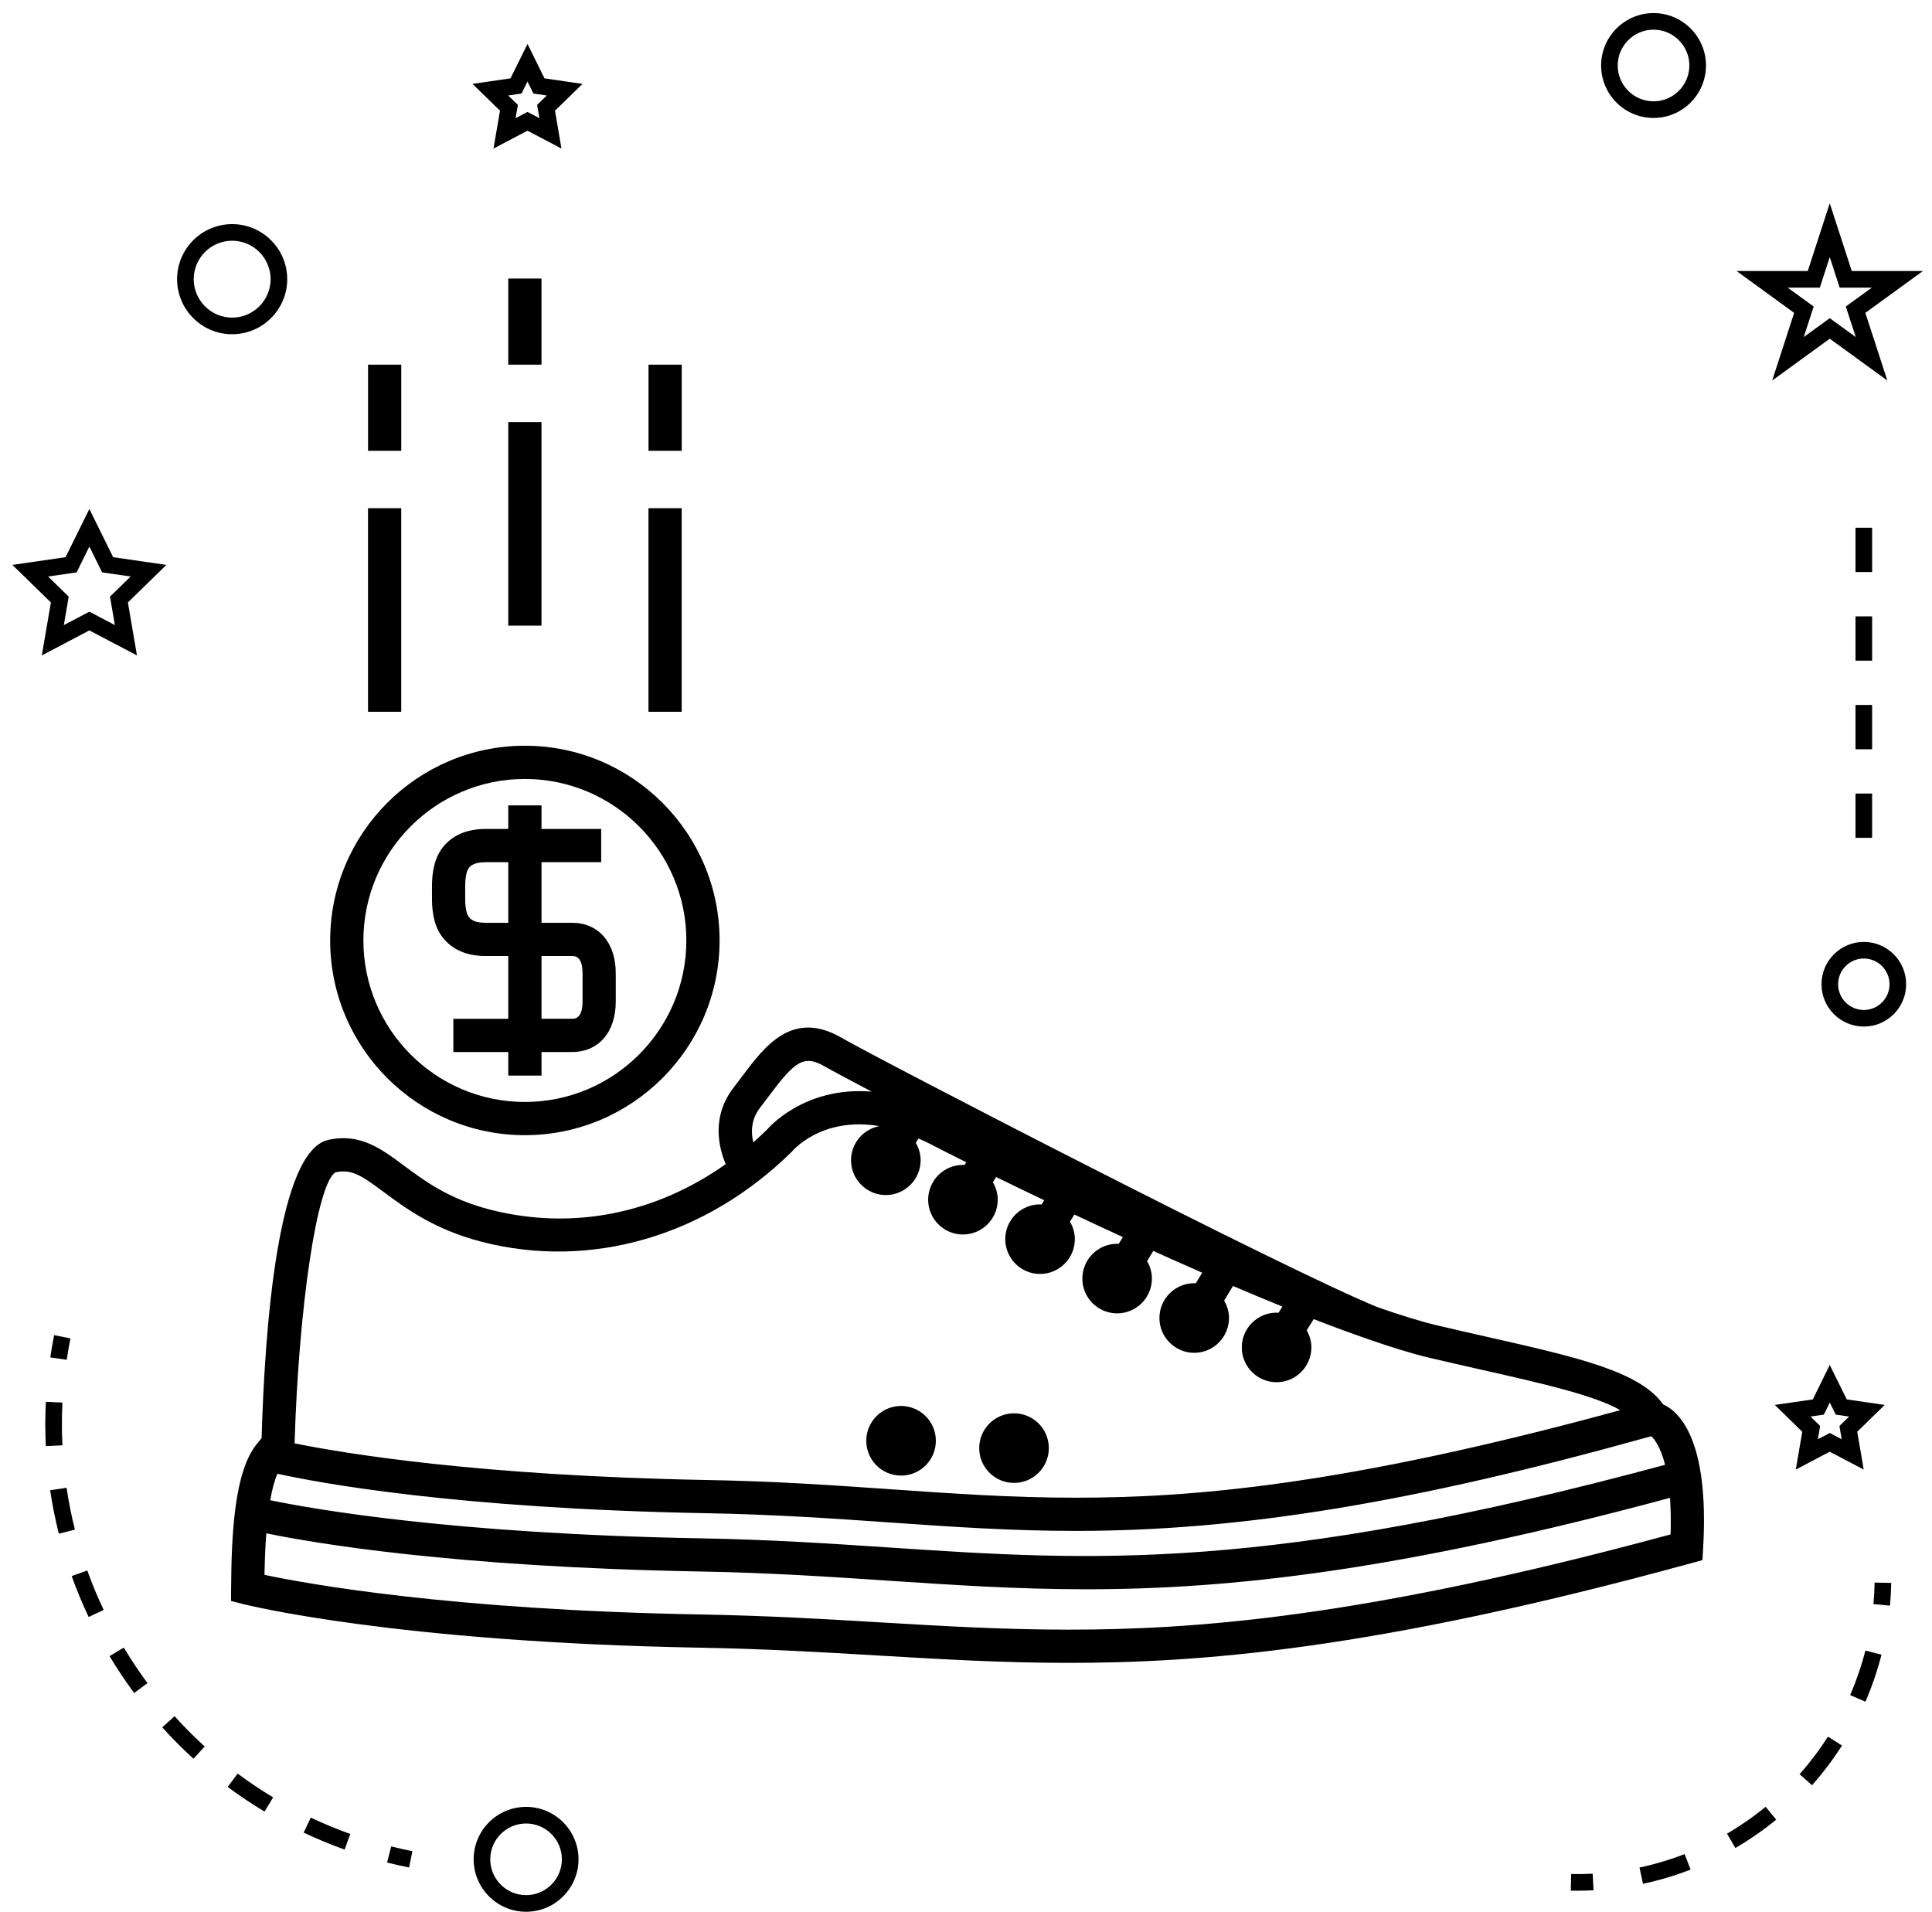 <svg width="95" height="94" viewBox="0 0 95 94" fill="none" xmlns="http://www.w3.org/2000/svg">
<path d="M83.712 76.711L83.746 76.126C84.057 70.787 82.569 69.41 81.782 69.054C80.635 67.449 77.663 66.76 73.263 65.764C72.446 65.58 71.582 65.384 70.675 65.17C69.87 64.981 68.869 64.667 67.759 64.281C63.366 62.515 43.297 52.132 41.373 51.023C38.961 49.628 37.596 51.451 36.499 52.915C36.363 53.096 36.226 53.279 36.084 53.462C34.982 54.88 35.324 56.383 35.684 57.24C32.224 59.692 28.12 60.51 24.094 59.475C22.07 58.953 20.895 58.078 19.856 57.307C18.743 56.478 17.688 55.695 16.132 56.051C13.682 56.611 13.027 65.1 12.863 70.715L12.618 71.014C11.545 72.337 11.381 75.328 11.364 78.08L11.359 78.717L11.976 78.876C12.048 78.894 19.384 80.748 34.448 81.016C37.629 81.073 40.464 81.24 43.204 81.402C46.335 81.587 49.293 81.762 52.525 81.762H52.526C58.827 81.762 67.393 81.181 83.146 76.865L83.712 76.711ZM13.643 72.463C15.602 72.898 22.365 74.178 34.782 74.405C38.092 74.465 40.969 74.665 43.752 74.859C46.812 75.073 49.703 75.274 52.9 75.274C61.034 75.274 69.511 73.881 81.196 70.618C81.355 70.761 81.653 71.15 81.876 72.024C62.272 77.32 53.683 76.752 43.767 76.092C40.872 75.9 37.878 75.7 34.475 75.639C22.278 75.422 15.384 74.2 13.287 73.765C13.377 73.263 13.489 72.808 13.642 72.463H13.643ZM37.373 54.466C37.523 54.276 37.666 54.082 37.806 53.894C39.078 52.198 39.512 51.836 40.555 52.437C40.875 52.621 41.699 53.063 42.861 53.675C39.51 53.395 37.726 55.529 37.731 55.528C37.504 55.751 37.274 55.963 37.04 56.17C36.925 55.679 36.922 55.046 37.373 54.466H37.373ZM16.495 57.644C17.288 57.466 17.797 57.811 18.88 58.619C19.924 59.394 21.35 60.457 23.686 61.058C29.03 62.438 34.707 60.802 38.944 56.619C38.962 56.597 40.382 54.886 43.238 55.371C42.447 55.521 41.847 56.215 41.847 57.049C41.847 57.992 42.615 58.76 43.558 58.76C44.501 58.76 45.269 57.992 45.269 57.049C45.269 56.736 45.178 56.446 45.03 56.193L45.161 55.979C45.34 56.06 45.519 56.135 45.706 56.232C46.185 56.48 46.806 56.795 47.51 57.146L47.426 57.285C47.4 57.284 47.376 57.278 47.35 57.278C46.407 57.278 45.639 58.045 45.639 58.989C45.639 59.932 46.407 60.7 47.35 60.7C48.293 60.7 49.061 59.932 49.061 58.989C49.061 58.675 48.97 58.385 48.822 58.132L48.979 57.873C49.706 58.229 50.506 58.615 51.345 59.015L51.217 59.225C51.191 59.224 51.167 59.218 51.141 59.218C50.198 59.218 49.43 59.986 49.43 60.929C49.43 61.872 50.198 62.64 51.141 62.64C52.084 62.64 52.852 61.872 52.852 60.929C52.852 60.615 52.761 60.325 52.613 60.072L52.828 59.717C53.601 60.081 54.395 60.45 55.213 60.826L55.008 61.163C54.983 61.163 54.957 61.156 54.931 61.156C53.988 61.156 53.221 61.924 53.221 62.867C53.221 63.81 53.989 64.578 54.931 64.578C55.874 64.578 56.642 63.81 56.642 62.867C56.642 62.554 56.552 62.264 56.404 62.011L56.709 61.507C57.507 61.867 58.311 62.227 59.115 62.578L58.797 63.102C58.773 63.101 58.747 63.095 58.721 63.095C57.778 63.095 57.011 63.863 57.011 64.806C57.011 65.749 57.779 66.517 58.721 66.517C59.664 66.517 60.432 65.749 60.432 64.806C60.432 64.492 60.341 64.203 60.193 63.95L60.628 63.23C61.451 63.582 62.262 63.921 63.057 64.244L62.866 64.551C62.835 64.55 62.804 64.542 62.772 64.542C61.828 64.542 61.061 65.31 61.061 66.252C61.061 67.195 61.829 67.963 62.772 67.963C63.715 67.963 64.483 67.195 64.483 66.252C64.483 65.946 64.394 65.662 64.254 65.413L64.596 64.86C65.511 65.217 66.374 65.534 67.19 65.817C67.199 65.82 67.21 65.825 67.217 65.828V65.828C68.376 66.231 69.43 66.56 70.294 66.763C71.206 66.978 72.075 67.174 72.896 67.36C75.865 68.031 78.36 68.596 79.672 69.336C65.876 73.109 58.387 73.639 52.894 73.641C49.752 73.641 46.889 73.442 43.858 73.23C41.054 73.034 38.156 72.833 34.804 72.772C23.494 72.567 16.871 71.453 14.485 70.969C14.69 64.196 15.598 58.168 16.496 57.644L16.495 57.644ZM82.144 75.447C66.942 79.569 58.643 80.129 52.528 80.129H52.528C49.345 80.129 46.411 79.956 43.304 79.772C40.546 79.608 37.694 79.44 34.48 79.383C22.103 79.163 15.041 77.867 13.006 77.434C13.015 76.871 13.038 76.14 13.095 75.392C15.431 75.875 22.291 77.052 34.451 77.27C37.813 77.33 40.787 77.528 43.663 77.72C46.917 77.936 50.027 78.144 53.419 78.144C60.487 78.144 68.788 77.237 82.117 73.649C82.151 74.166 82.169 74.746 82.145 75.447L82.144 75.447Z" fill="black"/>
<path d="M46.018 70.843C46.018 71.787 45.252 72.554 44.307 72.554C43.361 72.554 42.596 71.787 42.596 70.843C42.596 69.897 43.361 69.131 44.307 69.131C45.252 69.131 46.018 69.897 46.018 70.843Z" fill="black"/>
<path d="M51.573 71.203C51.573 72.148 50.807 72.914 49.862 72.914C48.917 72.914 48.15 72.148 48.15 71.203C48.15 70.258 48.917 69.492 49.862 69.492C50.807 69.492 51.573 70.258 51.573 71.203Z" fill="black"/>
<path d="M21.778 46.107C21.995 46.387 22.282 46.609 22.631 46.767C22.981 46.926 23.404 47.007 23.889 47.007H24.993V50.093H22.293V51.727H24.993V52.886H26.627V51.727H28.128C29.434 51.727 30.278 50.752 30.278 49.242V47.858C30.278 46.348 29.435 45.374 28.128 45.374H26.627V42.393H29.561V40.76H26.627V39.601H24.993V40.76L23.889 40.759C23.41 40.759 22.987 40.84 22.634 40.997C22.287 41.153 21.999 41.374 21.778 41.657C21.583 41.907 21.442 42.201 21.361 42.525C21.281 42.835 21.241 43.183 21.241 43.565V44.203C21.241 44.582 21.281 44.931 21.36 45.24C21.442 45.569 21.58 45.853 21.778 46.107L21.778 46.107ZM28.129 47.007C28.257 47.007 28.645 47.007 28.645 47.858V49.242C28.645 50.092 28.257 50.092 28.129 50.092H26.627V47.007L28.129 47.007ZM22.874 43.564C22.874 43.321 22.896 43.108 22.942 42.929C22.969 42.819 23.01 42.733 23.066 42.661C23.119 42.593 23.199 42.535 23.302 42.489C23.399 42.445 23.58 42.394 23.889 42.394H24.993V45.374H23.889C23.577 45.374 23.399 45.323 23.305 45.281C23.201 45.234 23.122 45.175 23.068 45.107C23.01 45.032 22.971 44.948 22.942 44.837C22.896 44.66 22.874 44.447 22.874 44.204L22.874 43.564Z" fill="black"/>
<path d="M25.808 55.816C31.087 55.816 35.383 51.52 35.383 46.242C35.383 40.963 31.089 36.667 25.808 36.667C20.53 36.667 16.235 40.963 16.235 46.242C16.235 51.521 20.53 55.816 25.808 55.816ZM25.808 38.301C30.187 38.301 33.749 41.864 33.749 46.242C33.749 50.62 30.187 54.183 25.808 54.183C21.43 54.183 17.869 50.62 17.869 46.242C17.868 41.863 21.431 38.301 25.808 38.301Z" fill="black"/>
<path d="M24.992 20.754H26.626V30.762H24.992V20.754Z" fill="black"/>
<path d="M24.992 13.696H26.626V17.93H24.992V13.696Z" fill="black"/>
<path d="M18.096 24.988H19.729V34.998H18.096V24.988Z" fill="black"/>
<path d="M18.098 17.931H19.731V22.165H18.098V17.931Z" fill="black"/>
<path d="M31.887 24.988H33.52V34.998H31.887V24.988Z" fill="black"/>
<path d="M31.889 17.931H33.522V22.165H31.889V17.931Z" fill="black"/>
<path d="M28.447 91.421C28.447 90 27.29 88.843 25.868 88.843C24.447 88.843 23.29 90 23.29 91.421C23.29 92.843 24.447 94 25.868 94C27.29 94 28.447 92.843 28.447 91.421ZM24.106 91.421C24.106 90.45 24.897 89.66 25.868 89.66C26.838 89.66 27.629 90.451 27.629 91.421C27.629 92.392 26.838 93.183 25.868 93.183C24.897 93.183 24.106 92.392 24.106 91.421Z" fill="black"/>
<path d="M5.564 27.397L4.394 25.027L3.224 27.396L0.609 27.776L2.502 29.622L2.056 32.227L4.395 30.997L6.735 32.227L6.289 29.622L8.181 27.776L5.564 27.397ZM5.649 30.735L4.395 30.076L3.139 30.735L3.379 29.337L2.364 28.347L3.767 28.144L4.394 26.873L5.021 28.144L6.424 28.347L5.408 29.337L5.649 30.735Z" fill="black"/>
<path d="M24.586 5.443L24.266 7.304L25.937 6.426L27.608 7.304L27.29 5.443L28.642 4.125L26.774 3.853L25.939 2.161L25.102 3.853L23.234 4.125L24.586 5.443ZM25.644 4.6L25.937 4.007L26.23 4.6L26.886 4.695L26.411 5.158L26.524 5.812L25.938 5.503L25.352 5.812L25.465 5.158L24.988 4.695L25.644 4.6Z" fill="black"/>
<path d="M87.269 69.08L88.621 70.398L88.302 72.258L89.972 71.38L91.643 72.258L91.324 70.398L92.675 69.08L90.808 68.808L89.972 67.115L89.139 68.809L87.269 69.08ZM89.974 68.963L90.267 69.556L90.923 69.651L90.448 70.114L90.56 70.768L89.975 70.459L89.389 70.768L89.501 70.114L89.026 69.651L89.682 69.556L89.974 68.963Z" fill="black"/>
<path d="M89.972 9.996L88.891 13.325L85.391 13.326L88.221 15.383L87.141 18.712L89.973 16.654L92.805 18.712L91.723 15.383L94.554 13.326H91.055L89.972 9.996ZM90.762 15.071L91.25 16.572L89.972 15.644L88.694 16.573L89.182 15.072L87.904 14.143H89.484L89.972 12.641L90.46 14.143H92.041L90.762 15.071Z" fill="black"/>
<path d="M81.308 0.643C79.886 0.643 78.73 1.8 78.73 3.221C78.73 4.643 79.886 5.8 81.308 5.8C82.729 5.8 83.886 4.643 83.886 3.221C83.886 1.8 82.729 0.643 81.308 0.643ZM81.308 4.982C80.336 4.982 79.546 4.191 79.546 3.22C79.546 2.25 80.337 1.459 81.308 1.459C82.278 1.459 83.069 2.25 83.069 3.22C83.069 4.191 82.278 4.982 81.308 4.982Z" fill="black"/>
<path d="M89.566 48.394C89.566 49.542 90.5 50.476 91.648 50.476C92.796 50.476 93.729 49.542 93.729 48.394C93.729 47.246 92.796 46.313 91.648 46.313C90.5 46.314 89.566 47.248 89.566 48.394ZM91.648 47.13C92.345 47.13 92.912 47.698 92.912 48.395C92.912 49.092 92.345 49.66 91.648 49.66C90.951 49.66 90.383 49.092 90.383 48.395C90.383 47.698 90.951 47.13 91.648 47.13Z" fill="black"/>
<path d="M8.708 13.727C8.708 15.22 9.922 16.434 11.415 16.434C12.908 16.434 14.123 15.22 14.123 13.727C14.123 12.234 12.908 11.02 11.415 11.02C9.922 11.02 8.708 12.234 8.708 13.727ZM13.306 13.727C13.306 14.769 12.458 15.617 11.416 15.617C10.374 15.617 9.526 14.769 9.526 13.727C9.526 12.685 10.374 11.836 11.416 11.836C12.457 11.836 13.306 12.685 13.306 13.727Z" fill="black"/>
<path d="M19.235 90.787L19.034 91.58C19.39 91.67 19.752 91.751 20.116 91.824L20.277 91.023C19.925 90.951 19.578 90.873 19.235 90.787H19.235Z" fill="black"/>
<path d="M13.43 88.376C12.834 88.018 12.247 87.625 11.685 87.207L11.197 87.862C11.78 88.295 12.39 88.704 13.008 89.076L13.43 88.376Z" fill="black"/>
<path d="M10.065 85.873C9.548 85.402 9.049 84.901 8.583 84.385L7.977 84.932C8.46 85.469 8.977 85.989 9.515 86.477L10.065 85.873Z" fill="black"/>
<path d="M5.386 81.431C5.758 82.051 6.165 82.661 6.596 83.244L7.252 82.758C6.839 82.197 6.445 81.609 6.087 81.011L5.386 81.431Z" fill="black"/>
<path d="M15.281 89.37L14.932 90.108C15.586 90.418 16.265 90.699 16.947 90.944L17.223 90.175C16.564 89.941 15.911 89.669 15.281 89.37H15.281Z" fill="black"/>
<path d="M2.227 70.032C2.227 70.391 2.235 70.75 2.253 71.106L3.069 71.066C3.053 70.723 3.044 70.378 3.044 70.031C3.044 69.677 3.053 69.322 3.07 68.965L2.254 68.925C2.235 69.295 2.227 69.664 2.227 70.032H2.227Z" fill="black"/>
<path d="M5.097 79.159C4.797 78.525 4.527 77.874 4.293 77.219L3.524 77.494C3.767 78.173 4.048 78.85 4.36 79.507L5.097 79.159Z" fill="black"/>
<path d="M3.683 75.211C3.513 74.535 3.375 73.843 3.274 73.153L2.466 73.273C2.572 73.988 2.715 74.707 2.892 75.41L3.683 75.211Z" fill="black"/>
<path d="M3.464 65.809L2.663 65.648C2.59 66.013 2.527 66.377 2.473 66.742L3.281 66.861C3.332 66.511 3.394 66.16 3.464 65.809L3.464 65.809Z" fill="black"/>
<path d="M92.996 77.831L92.179 77.814C92.173 78.169 92.153 78.524 92.12 78.873L92.934 78.948C92.967 78.579 92.987 78.207 92.996 77.831Z" fill="black"/>
<path d="M90.976 83.346L91.725 83.672C92.049 82.926 92.315 82.149 92.517 81.36L91.725 81.157C91.534 81.904 91.281 82.641 90.976 83.346V83.346Z" fill="black"/>
<path d="M87.339 89.471L86.82 88.839C86.224 89.328 85.585 89.772 84.921 90.16L85.332 90.864C86.035 90.455 86.709 89.987 87.339 89.471H87.339Z" fill="black"/>
<path d="M88.488 87.236L89.1 87.778C89.642 87.169 90.137 86.513 90.574 85.829L89.886 85.39C89.471 86.037 89.002 86.657 88.488 87.236L88.488 87.236Z" fill="black"/>
<path d="M80.788 92.625C81.582 92.457 82.371 92.221 83.13 91.926L82.835 91.165C82.115 91.443 81.369 91.666 80.618 91.825L80.788 92.625Z" fill="black"/>
<path d="M77.257 92.145L77.239 92.962C77.345 92.964 77.451 92.965 77.556 92.965C77.826 92.965 78.093 92.958 78.358 92.944L78.316 92.128C77.966 92.147 77.612 92.153 77.257 92.145Z" fill="black"/>
<path d="M91.239 30.306H92.056V32.485H91.239V30.306Z" fill="black"/>
<path d="M91.239 34.662H92.056V36.841H91.239V34.662Z" fill="black"/>
<path d="M91.239 25.948H92.056V28.127H91.239V25.948Z" fill="black"/>
<path d="M91.239 39.018H92.056V41.196H91.239V39.018Z" fill="black"/>
</svg>
